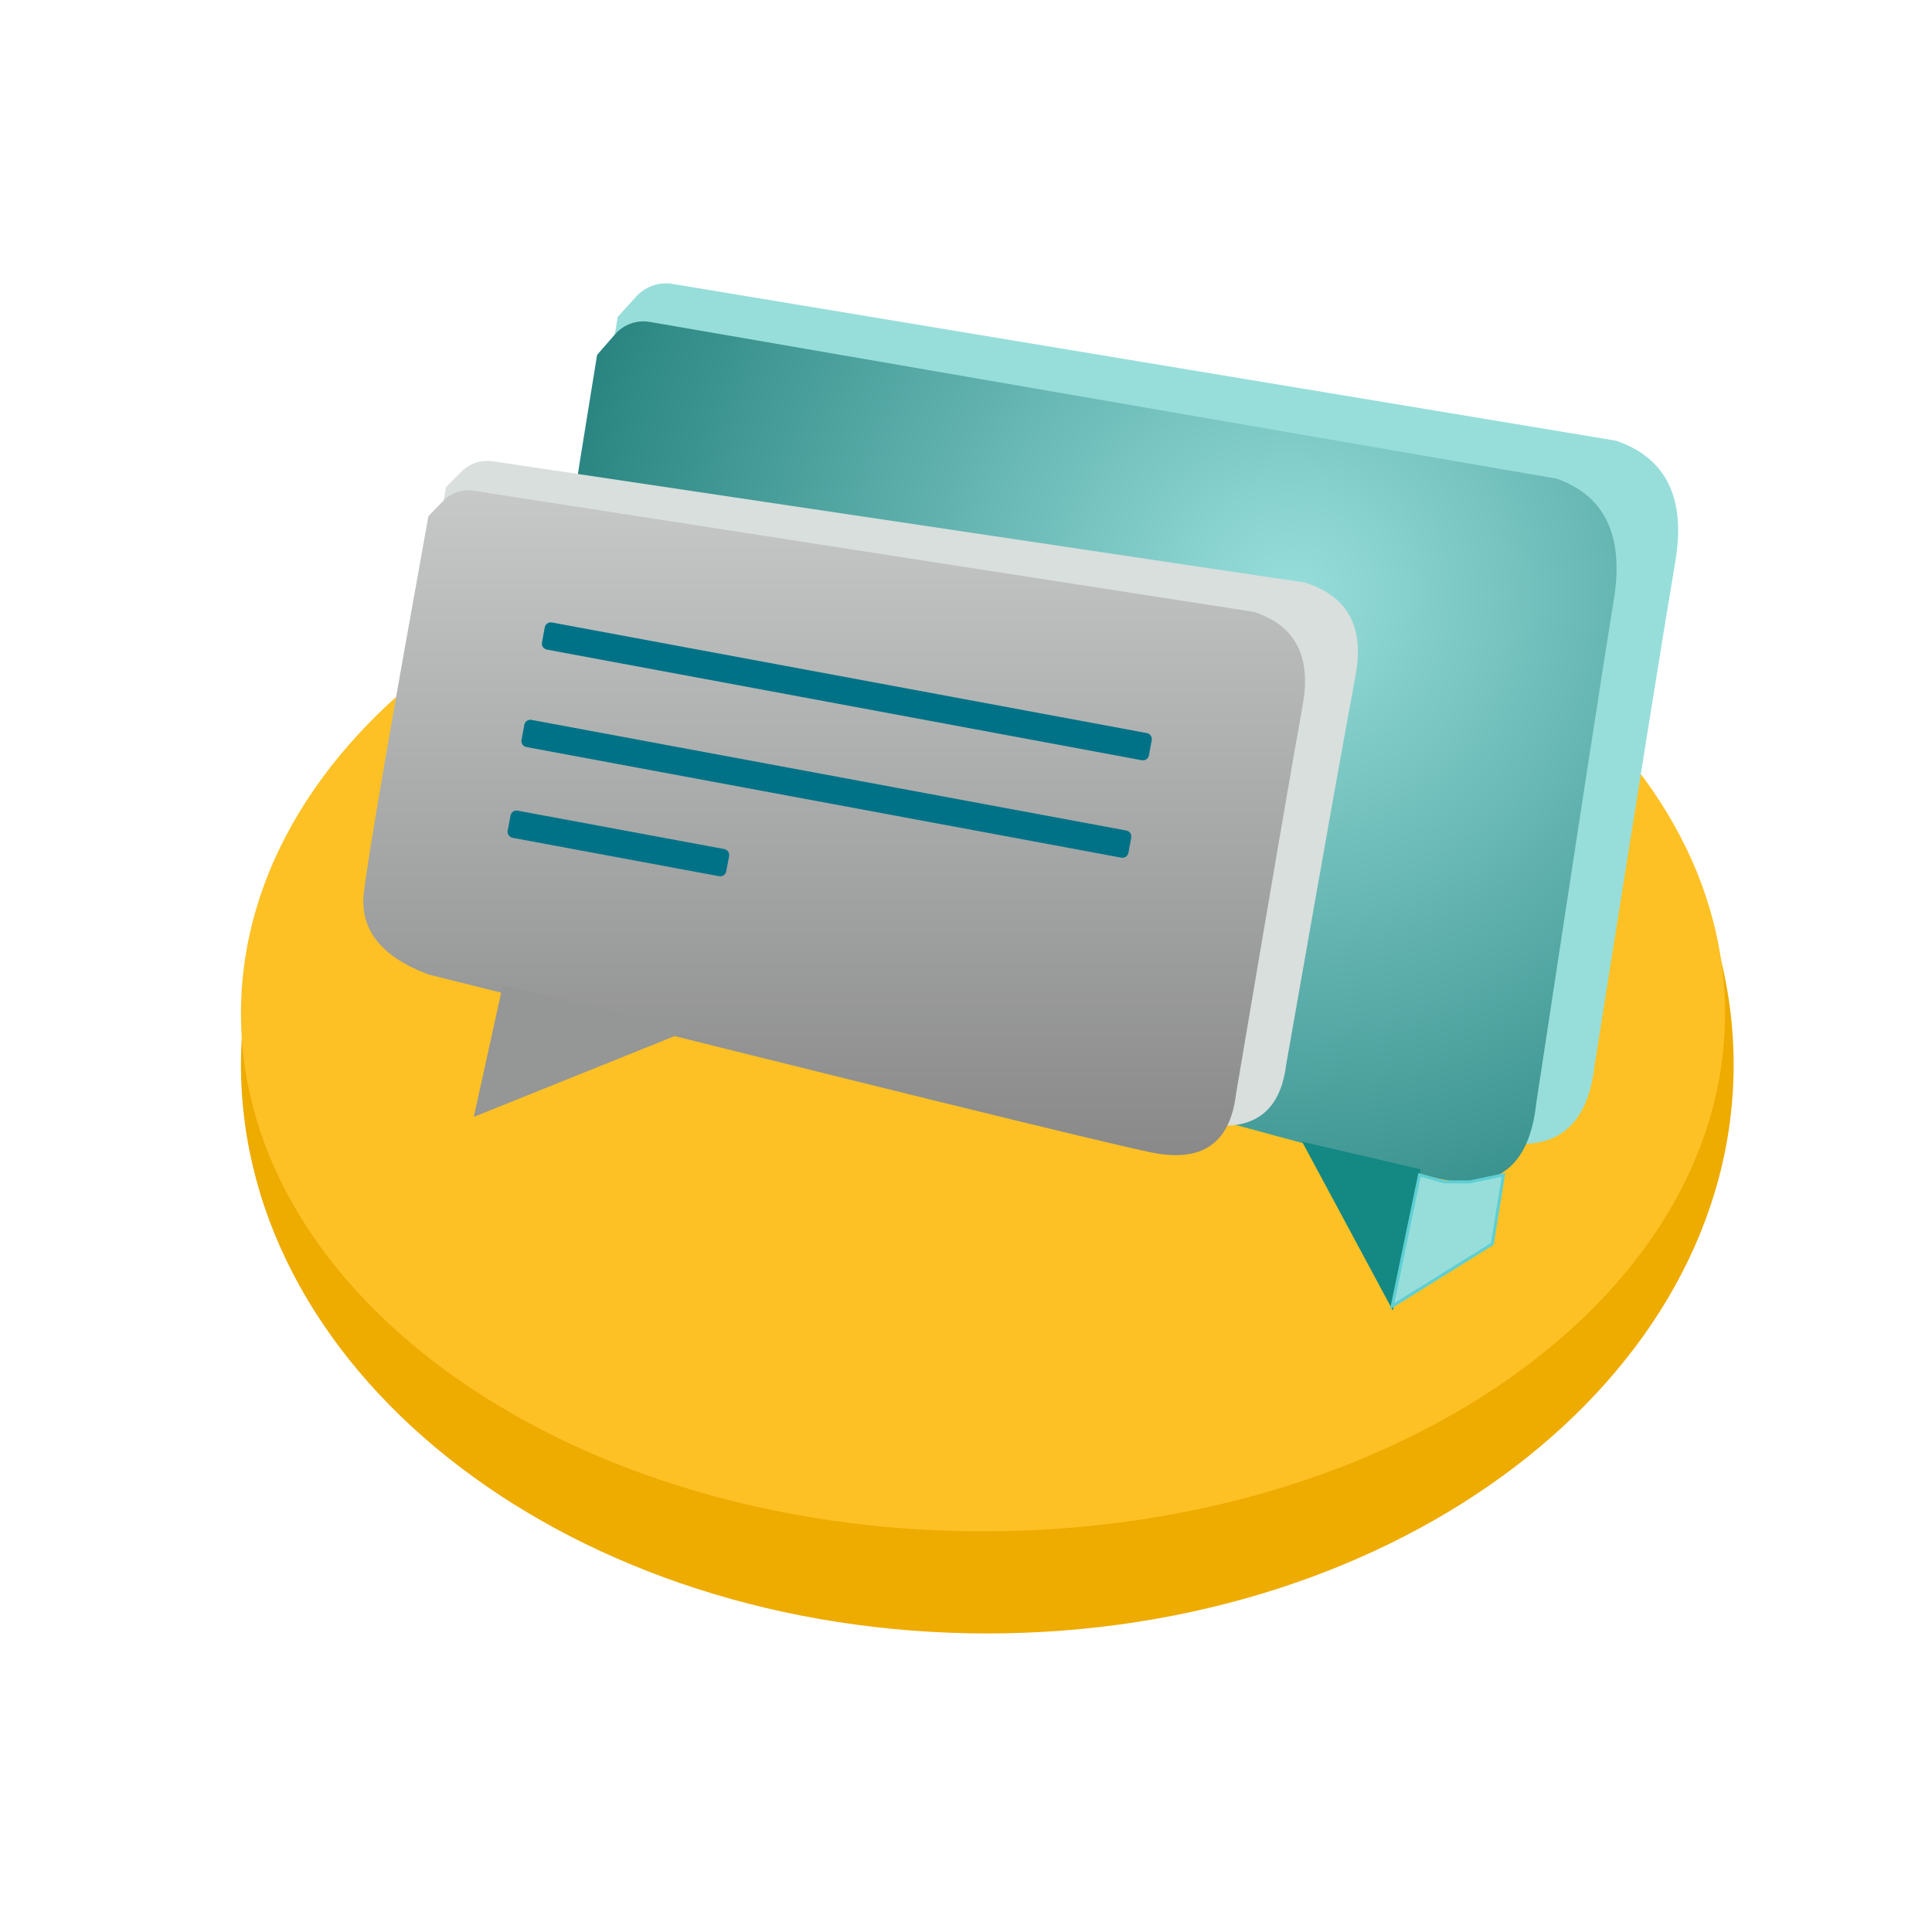 <?xml version="1.0" encoding="UTF-8" standalone="no"?>
<!DOCTYPE svg PUBLIC "-//W3C//DTD SVG 1.1//EN" "http://www.w3.org/Graphics/SVG/1.1/DTD/svg11.dtd">
<svg version="1.1" xmlns="http://www.w3.org/2000/svg" xmlns:xlink="http://www.w3.org/1999/xlink" preserveAspectRatio="xMidYMid meet" viewBox="0 0 640 640" width="640" height="640"><defs><path d="M574.29 352.7C574.29 456.68 463.51 541.1 327.06 541.1C190.6 541.1 79.82 456.68 79.82 352.7C79.82 248.71 190.6 164.29 327.06 164.29C463.51 164.29 574.29 248.71 574.29 352.7Z" id="a5JV99RLF"></path><path d="M571.44 335.79C571.44 430.44 461.29 507.28 325.63 507.28C189.96 507.28 79.82 430.44 79.82 335.79C79.82 241.13 189.96 164.29 325.63 164.29C461.29 164.29 571.44 241.13 571.44 335.79Z" id="i6YjYbAxEP"></path><path d="M204.63 104.98L204.63 104.98C189.17 196.54 180.56 250.28 178.77 266.18C176.99 282.07 185.61 293.84 204.63 301.47C377.57 347.89 474.14 373.32 494.35 377.77C514.55 382.23 525.84 373.96 528.22 352.97C542.48 262.68 551.4 207.04 554.96 186.05C558.53 165.07 551.99 151.71 535.35 145.99C368.66 118.29 264.48 100.98 222.81 94.05C218.33 93.31 213.77 94.89 210.72 98.26C209.91 99.15 207.88 101.39 204.63 104.98Z" id="e1R4oDz4H6"></path><path d="M197.79 117.57L197.79 117.57C182.94 209.14 174.65 262.87 172.94 278.77C171.22 294.66 179.51 306.43 197.79 314.06C364.05 360.48 456.9 385.91 476.33 390.36C495.75 394.82 506.61 386.55 508.89 365.56C522.61 275.27 531.18 219.63 534.6 198.64C538.03 177.66 531.75 164.31 515.75 158.58C355.49 130.88 255.33 113.57 215.27 106.64C210.98 105.9 206.61 107.45 203.75 110.73C202.96 111.64 200.97 113.92 197.79 117.57Z" id="i29YU0QUiR"></path><radialGradient id="gradienta2eq3CL0ZQ" gradientUnits="userSpaceOnUse" cx="427.55" cy="196.99" dx="418.18" dy="482.16" r="285.32"><stop style="stop-color: #97dedb;stop-opacity: 1" offset="0%"></stop><stop style="stop-color: #167571;stop-opacity: 1" offset="100%"></stop></radialGradient><path d="M147.79 161.28L147.79 161.28C134.5 232.02 127.09 273.53 125.56 285.81C124.03 298.1 131.44 307.18 147.79 313.08C296.49 348.94 379.53 368.59 396.9 372.03C414.28 375.47 423.99 369.08 426.03 352.87C438.29 283.11 445.96 240.13 449.02 223.91C452.09 207.7 446.47 197.39 432.16 192.96C288.72 171.54 199.06 158.16 163.2 152.8C159.45 152.24 155.66 153.48 152.96 156.15C152.27 156.84 150.55 158.54 147.79 161.28Z" id="b1OzXva8Ye"></path><path d="M141.91 171L141.91 171C129.14 241.75 122.02 283.26 120.54 295.54C119.07 307.82 126.19 316.91 141.91 322.81C284.87 358.67 364.7 378.32 381.41 381.76C398.11 385.2 407.44 378.81 409.41 362.6C421.2 292.84 428.57 249.85 431.52 233.64C434.46 217.43 429.06 207.11 415.31 202.69C277.52 181.29 191.4 167.92 156.96 162.57C153.22 161.99 149.44 163.25 146.8 165.96C146.15 166.64 144.52 168.32 141.91 171Z" id="fz8H6kv6"></path><linearGradient id="gradientccJRxtz1R" gradientUnits="userSpaceOnUse" x1="276.32" y1="162.43" x2="276.32" y2="382.66"><stop style="stop-color: #c6c9c8;stop-opacity: 1" offset="0%"></stop><stop style="stop-color: #898989;stop-opacity: 1" offset="100%"></stop></linearGradient><path d="" id="g2HR9db94W"></path><path d="M228.43 341.23L156.95 369.99L166.53 326.49L228.43 341.23Z" id="a2YRhFTQnV"></path><path d="M379.9 242.84C381 243.05 381.72 244.1 381.52 245.2C381.26 246.6 380.85 248.82 380.59 250.23C380.38 251.32 379.33 252.05 378.23 251.84C338.42 244.44 220.96 222.6 181.15 215.19C180.05 214.99 179.33 213.94 179.53 212.84C179.79 211.44 180.2 209.22 180.46 207.81C180.67 206.72 181.72 205.99 182.82 206.2C222.63 213.6 340.09 235.44 379.9 242.84Z" id="e2Dtb8yEEc"></path><path d="M373.12 275.12C374.22 275.32 374.94 276.38 374.74 277.48C374.48 278.88 374.07 281.1 373.81 282.5C373.6 283.6 372.55 284.32 371.45 284.12C331.64 276.71 214.18 254.87 174.37 247.47C173.27 247.27 172.55 246.21 172.75 245.12C173.01 243.71 173.42 241.49 173.69 240.09C173.89 238.99 174.94 238.27 176.04 238.47C215.85 245.88 333.31 267.72 373.12 275.12Z" id="c1imLJXhtE"></path><path d="M239.9 281.26C241 281.47 241.72 282.52 241.52 283.62C241.26 285.02 240.84 287.24 240.58 288.64C240.38 289.74 239.32 290.46 238.23 290.26C224.14 287.64 183.88 280.16 169.8 277.54C168.7 277.33 167.98 276.28 168.18 275.18C168.44 273.78 168.86 271.56 169.12 270.16C169.32 269.06 170.37 268.33 171.47 268.54C185.55 271.16 225.82 278.64 239.9 281.26Z" id="f7SLbfMiPc"></path><path d="" id="ayglLLEXt"></path><path d="M470.04 387.74L461.19 432.69L432.3 378.94L470.04 387.74Z" id="amzzTfiPj"></path><path d="M470.24 389.19L478.53 391.52L486.82 391.53L498.04 389.19L494.35 412.04L461.19 432.69L470.24 389.19Z" id="bpkso7fKJ"></path></defs><g><g><g><use xlink:href="#a5JV99RLF" opacity="1" fill="#eeab00" fill-opacity="1"></use></g><g><use xlink:href="#i6YjYbAxEP" opacity="1" fill="#fdc125" fill-opacity="1"></use></g><g><use xlink:href="#e1R4oDz4H6" opacity="1" fill="#97dedb" fill-opacity="1"></use><g><use xlink:href="#e1R4oDz4H6" opacity="1" fill-opacity="0" stroke="#000000" stroke-width="1" stroke-opacity="0"></use></g></g><g><use xlink:href="#i29YU0QUiR" opacity="1" fill="url(#gradienta2eq3CL0ZQ)"></use><g><use xlink:href="#i29YU0QUiR" opacity="1" fill-opacity="0" stroke="#000000" stroke-width="1" stroke-opacity="0"></use></g></g><g><use xlink:href="#b1OzXva8Ye" opacity="1" fill="#d8dfdd" fill-opacity="1"></use><g><use xlink:href="#b1OzXva8Ye" opacity="1" fill-opacity="0" stroke="#000000" stroke-width="1" stroke-opacity="0"></use></g></g><g><use xlink:href="#fz8H6kv6" opacity="1" fill="url(#gradientccJRxtz1R)"></use><g><use xlink:href="#fz8H6kv6" opacity="1" fill-opacity="0" stroke="#000000" stroke-width="1" stroke-opacity="0"></use></g></g><g><g><use xlink:href="#g2HR9db94W" opacity="1" fill-opacity="0" stroke="#000000" stroke-width="1" stroke-opacity="1"></use></g></g><g><use xlink:href="#a2YRhFTQnV" opacity="1" fill="#959696" fill-opacity="1"></use><g><use xlink:href="#a2YRhFTQnV" opacity="1" fill-opacity="0" stroke="#000000" stroke-width="1" stroke-opacity="0"></use></g></g><g><use xlink:href="#e2Dtb8yEEc" opacity="1" fill="#007287" fill-opacity="1"></use></g><g><use xlink:href="#c1imLJXhtE" opacity="1" fill="#007287" fill-opacity="1"></use></g><g><use xlink:href="#f7SLbfMiPc" opacity="1" fill="#007287" fill-opacity="1"></use></g><g><g><use xlink:href="#ayglLLEXt" opacity="1" fill-opacity="0" stroke="#000000" stroke-width="1" stroke-opacity="0.41"></use></g></g><g><use xlink:href="#amzzTfiPj" opacity="1" fill="#148883" fill-opacity="1"></use><g><use xlink:href="#amzzTfiPj" opacity="1" fill-opacity="0" stroke="#148883" stroke-width="1" stroke-opacity="1"></use></g></g><g><use xlink:href="#bpkso7fKJ" opacity="1" fill="#97dedb" fill-opacity="1"></use><g><use xlink:href="#bpkso7fKJ" opacity="1" fill-opacity="0" stroke="#5fcfd3" stroke-width="1" stroke-opacity="1"></use></g></g></g></g></svg>